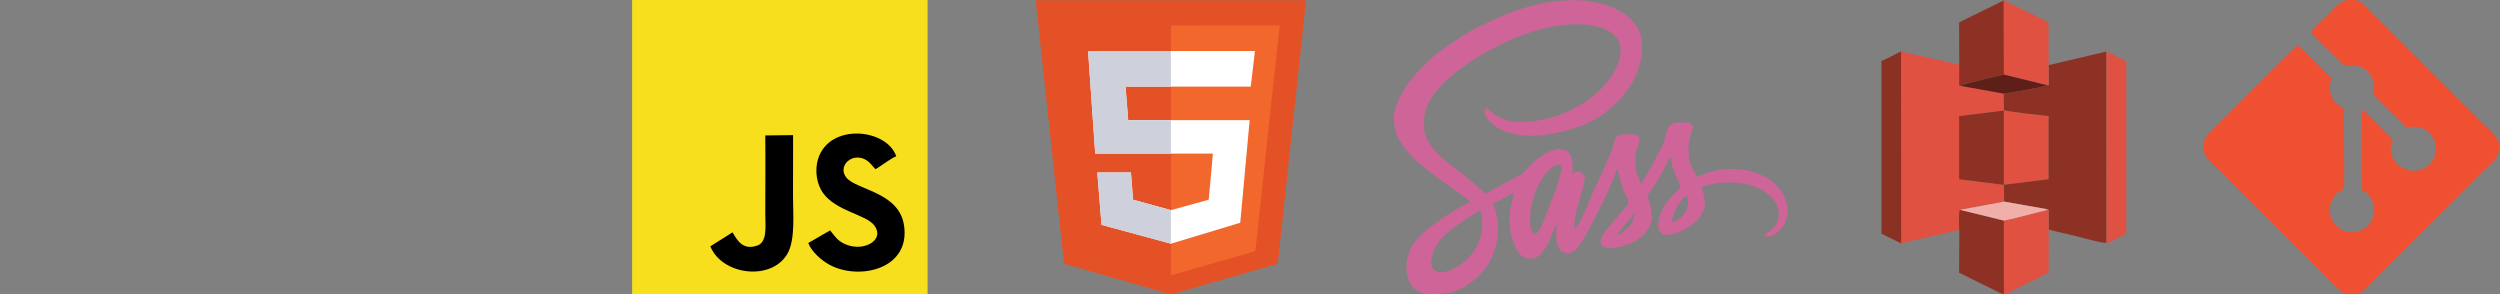 <svg width="450" height="53" viewBox="0 0 450 53" fill="none" xmlns="http://www.w3.org/2000/svg">
<rect x="0" y="0" width="450" height="53" fill="#808080" stroke="none"/>
<g clip-path="url(#clip0_163_2)">
<path fill-rule="evenodd" clip-rule="evenodd" d="M415.948 5.812C416.384 6.457 419.883 9.793 420.924 10.83C422.522 12.422 421.588 11.76 423.456 11.76C425.656 11.76 427.343 13.455 427.343 15.904C427.343 17.617 426.604 16.489 429.802 19.674C430.604 20.47 432.517 22.183 433.029 22.962C433.797 22.904 433.422 22.828 434.705 22.828C437.689 22.828 439.799 26.611 437.447 29.437C435.217 32.095 430.392 30.444 430.392 26.842C430.392 26.091 430.616 25.7 430.679 25.036C429.683 24.377 425.946 20.006 425.116 19.783V34.172C425.84 34.651 426.082 34.715 426.607 35.45C428.43 38.002 426.773 41.788 423.322 41.788C420.022 41.788 418.346 38.11 420.006 35.587C422.431 31.907 421.922 39.551 421.922 19.786C421.922 19.273 421.514 19.408 420.794 18.838C419.404 17.757 418.971 15.653 419.707 14.121L413.633 8.128C412.954 8.593 399.991 21.661 398.362 23.284C396.944 24.697 396.686 24.818 396.657 26.483V26.842C396.657 28.285 398.148 29.364 399.403 30.613L419.117 50.257C420.657 51.805 421.182 52.914 423.383 52.993H423.593C425.25 52.993 426.533 51.235 427.45 50.335L447.091 30.749C448.631 29.215 449.759 28.676 449.837 26.497V26.29C449.837 24.608 448.087 23.374 447.17 22.46L425.779 1.147C424.831 0.202 424.482 0.034 423.534 0.003H423.309H423.053H422.766C421.275 0.003 419.962 1.761 419.117 2.603C418.335 3.384 416.478 5.053 415.953 5.818V5.814L415.948 5.812Z" fill="#EF5032"/>
<path d="M166.965 0H113.786V52.991H166.965V0Z" fill="#F7DF1E"/>
<path fill-rule="evenodd" clip-rule="evenodd" d="M149.419 41.471L145.487 43.738C146.105 45.346 147.825 46.832 149.284 47.645C154.59 50.541 163.906 48.487 162.729 40.586C161.84 34.563 154.23 34.218 152.388 32.011C150.351 29.576 154.394 26.453 157.029 29.847L157.572 30.447C158.69 29.861 160.314 28.496 161.325 28.136C159.637 23.12 149.298 22.084 147.262 28.587C146.583 30.737 147.052 33.185 148.106 34.687C150.472 38.053 155.958 38.605 157.407 40.618C159.019 42.889 156.487 44.51 154.194 44.419C152.687 44.375 151.148 43.669 150.307 42.573L149.418 41.474V41.471H149.419Z" fill="black"/>
<path fill-rule="evenodd" clip-rule="evenodd" d="M127.863 44.341C130.004 49.643 139.141 50.665 141.853 45.455C143.15 42.946 142.742 38.396 142.742 35.33L142.756 24.319L137.751 24.381C137.799 29.082 137.751 33.798 137.751 38.515C137.751 40.665 138.159 43.532 136.336 44.191C133.653 45.169 132.629 43.109 131.857 41.817L127.863 44.34V44.341Z" fill="black"/>
<path fill-rule="evenodd" clip-rule="evenodd" d="M360.696 19.9L360.694 33.281L352.644 32.262L352.646 20.9L360.696 19.902V19.9ZM342.212 43.809L352.676 41.371C352.633 40.97 352.503 38.138 352.792 37.766L360.756 36.29L360.694 33.265L368.752 32.26L368.754 20.891C367.516 20.741 361.376 20.117 360.71 19.813L360.676 16.862L352.879 15.451C352.596 15.329 352.751 15.541 352.642 15.24L352.662 11.639L342.186 9.267L342.212 43.811V43.809Z" fill="#E05142"/>
<path fill-rule="evenodd" clip-rule="evenodd" d="M368.752 11.728C368.756 12.366 368.754 13.005 368.754 13.642C368.754 13.965 368.758 14.285 368.763 14.608C368.768 15.002 368.879 15.387 368.537 15.346C368.177 15.637 361.688 16.721 360.676 16.863L360.71 19.813C361.376 20.117 367.516 20.742 368.754 20.891L368.752 32.26L360.694 33.265L360.756 36.29L368.583 37.672C368.759 37.764 368.692 37.698 368.754 37.895L368.761 41.316C370.395 41.766 372.13 42.119 373.814 42.536C374.953 42.818 377.999 43.686 378.949 43.713L379.184 43.686L379.161 9.275L368.751 11.726L368.752 11.728Z" fill="#8C3123"/>
<path fill-rule="evenodd" clip-rule="evenodd" d="M378.949 43.713C379.266 43.962 380.44 43.218 380.843 43.019C381.461 42.712 382.126 42.364 382.735 42.085L382.731 10.982C382.133 10.746 381.523 10.4 380.946 10.113C380.39 9.836 379.711 9.441 379.163 9.275L379.186 43.686L378.951 43.713H378.949Z" fill="#DF5243"/>
<path fill-rule="evenodd" clip-rule="evenodd" d="M342.212 43.809L342.186 9.266C340.986 9.775 339.85 10.524 338.66 10.984V42.078L342.211 43.809H342.212Z" fill="#8B3123"/>
<path fill-rule="evenodd" clip-rule="evenodd" d="M360.69 13.424L368.537 15.346C368.877 15.387 368.768 15.004 368.763 14.608C368.759 14.285 368.754 13.967 368.754 13.642C368.754 13.005 368.758 12.366 368.752 11.728L368.731 4.067C367.787 3.396 361.369 0.55 360.786 0.025H360.599L360.647 0.089L360.69 13.42V13.424Z" fill="#E05142"/>
<path fill-rule="evenodd" clip-rule="evenodd" d="M352.646 20.898L352.644 32.26L360.694 33.279L360.696 19.9L352.646 20.898Z" fill="#8C3123"/>
<path fill-rule="evenodd" clip-rule="evenodd" d="M360.696 39.701V51.51C360.696 51.945 360.81 52.688 360.565 52.989C360.838 53.167 362.171 52.368 362.579 52.164L368.751 49.062L368.761 41.315L368.754 37.893C368.692 37.696 368.759 37.76 368.583 37.67C368.289 37.927 367.986 37.934 367.607 38.025C367.284 38.101 366.919 38.19 366.579 38.275C365.248 38.614 361.624 39.578 360.697 39.699L360.696 39.701Z" fill="#E05142"/>
<path fill-rule="evenodd" clip-rule="evenodd" d="M352.674 41.371L352.642 49.094L360.564 52.991C360.808 52.687 360.694 51.947 360.694 51.512V39.702L352.788 37.766C352.5 38.138 352.63 40.97 352.673 41.371H352.674Z" fill="#8C3123"/>
<path fill-rule="evenodd" clip-rule="evenodd" d="M352.662 11.638L352.642 15.238C352.751 15.54 352.594 15.329 352.879 15.449C353.262 15.116 359.614 13.71 360.69 13.422L360.647 0.091L352.642 4.023L352.662 11.638V11.638Z" fill="#8C3123"/>
<path fill-rule="evenodd" clip-rule="evenodd" d="M352.879 15.449L360.676 16.861C361.688 16.721 368.175 15.636 368.537 15.345L360.69 13.422C359.614 13.71 353.262 15.116 352.879 15.449Z" fill="#5E1F18"/>
<path fill-rule="evenodd" clip-rule="evenodd" d="M352.79 37.766L360.696 39.703C361.622 39.582 365.246 38.618 366.577 38.279C366.917 38.192 367.282 38.105 367.605 38.028C367.984 37.938 368.287 37.931 368.581 37.673L360.754 36.292L352.79 37.767V37.766Z" fill="#F0AFA8"/>
<path fill-rule="evenodd" clip-rule="evenodd" d="M235.101 0.032H186.42L191.517 47.473L210.759 52.991L230 47.473L235.101 0.032Z" fill="#E55126"/>
<path fill-rule="evenodd" clip-rule="evenodd" d="M230.335 4.587L210.759 4.591V49.561L225.971 45.202L230.335 4.587Z" fill="#F1672C"/>
<path fill-rule="evenodd" clip-rule="evenodd" d="M202.596 15.591L203.073 21.622H224.94L223.242 40.095L210.759 43.864L198.275 40.471L197.518 31.046H203.57L203.952 35.946L210.759 37.829L217.569 35.946L218.324 27.653H197.138L195.854 9.18H225.891L225.134 15.591H202.596Z" fill="white"/>
<path fill-rule="evenodd" clip-rule="evenodd" d="M202.596 15.591L203.073 21.622H210.759V27.653H197.142L195.852 9.18H210.759V15.591H202.599H202.596V15.591ZM210.756 43.864L198.27 40.471L197.513 31.046H203.565L203.943 35.946L210.756 37.829V43.86V43.864Z" fill="#CED1DB"/>
<path fill-rule="evenodd" clip-rule="evenodd" d="M259.423 48.98C255.993 48.98 258.19 43.896 259.93 42.435C260.385 42.058 260.679 41.797 261.138 41.416C261.621 41.018 261.887 40.794 262.425 40.436C262.908 40.097 263.228 39.855 263.736 39.514L266.496 37.792C266.549 38.534 266.842 39.413 266.842 40.272C266.842 42.616 265.773 44.798 264.645 46.08C263.437 47.402 261.322 48.982 259.421 48.982L259.424 48.977L259.423 48.98ZM290.95 42.273L294.246 38.391C294.246 40.331 291.969 42.195 290.95 42.273ZM300.993 39.914C300.993 39.072 301.102 38.93 301.314 38.371C301.768 37.251 302.734 35.729 303.699 35.087C303.724 35.971 304.232 37.21 302.976 38.712C302.577 39.172 301.718 39.853 300.995 39.916L300.993 39.914ZM276.188 42.158C275.223 41.519 275.44 39.553 275.465 38.517C275.574 35.434 277.879 30.167 280.422 29.649C281.2 29.471 281.147 30.03 280.983 30.831C280.904 31.412 280.687 32.07 280.502 32.693C280.156 33.897 279.752 34.959 279.297 36.095L277.69 40.12C277.345 40.84 277.02 41.961 276.192 42.165L276.188 42.161V42.158ZM250.901 20.98C250.901 23.621 251.517 24.924 253.069 26.923C256.203 30.906 264.103 35.452 264.72 36.391C262.95 36.873 257.326 40.755 256.016 42.078C255.478 42.6 255.079 43.021 254.621 43.621C252.157 46.823 252.556 52.991 257.618 52.991C260.215 52.991 262.172 52.593 264.182 51.271C265.577 50.349 266.754 49.188 267.69 47.828C269.539 45.165 270.425 40.242 268.735 36.757L272.511 34.634C272.402 35.896 271.679 37.098 271.679 39.919C271.679 41.4 272.187 43.184 272.669 44.246C273.286 45.584 274.034 46.648 275.641 46.568C277.972 46.426 279.126 42.706 279.928 40.844L280.199 40.404C280.199 41.686 279.903 43.045 280.411 44.286C280.814 45.208 281.321 45.59 282.312 45.59C283.49 45.59 284.776 43.486 285.259 42.628C286.492 40.505 290.536 32.656 291.044 30.396C291.074 30.417 291.097 30.433 291.097 30.474C291.097 30.511 291.128 30.533 291.128 30.552C291.37 31.149 290.994 30.112 291.206 30.73L291.954 33.492C293.319 37.437 294.178 35.292 290.59 39.697C289.677 40.839 288.101 42.161 288.101 43.683C288.101 44.201 289.011 44.64 289.628 44.64C292.895 44.64 297.316 42.6 297.316 38.975L297.048 36.793C296.806 35.914 296.353 35.511 296.806 34.831C298.01 33.148 299.058 31.389 299.995 29.526C300.236 29.066 300.369 28.546 300.744 28.264C300.797 30.387 302.326 32.81 302.509 33.689C302.164 34.192 301.681 34.574 301.251 35.012C298.199 38.016 297.554 42.279 299.911 42.279C302.563 42.279 306.874 39.599 306.874 36.633C306.874 35.292 306.525 34.691 306.285 33.691C306.954 33.53 307.542 33.251 308.211 33.132C312.014 32.431 316.861 32.912 319.246 35.956C320.748 37.856 320.454 40.361 318.443 41.659C317.99 41.957 317.773 41.957 317.748 42.642C318.418 42.642 319.006 42.465 319.489 42.145C322.195 40.363 322.357 37.123 320.697 34.538C320.135 33.696 319.439 32.915 318.607 32.377C315.284 30.174 310.707 29.814 306.926 31.278C306.418 31.456 305.88 31.8 305.344 31.818C305.21 31.195 304.647 30.375 304.378 29.714C303.79 28.255 303.817 26.03 304.245 24.488C304.565 23.346 305.556 22.045 303.092 22.045C300.761 22.045 300.41 22.364 300.04 23.584C299.853 24.165 299.769 24.804 299.585 25.347C299.345 25.949 299.103 26.449 298.837 26.989L296.402 31.474C296.159 31.852 295.653 32.594 295.545 32.976H295.304C294.821 30.936 294.367 32.075 294.367 28.393C294.367 25.97 296.806 24.15 293.056 24.15C289.975 24.15 290.857 25.453 289.922 27.614C288.557 30.716 287.137 33.657 285.797 36.821C285.448 37.663 284.108 40.825 283.491 41.226C282.953 38.904 285.261 33.938 285.261 31.815C285.261 31.374 284.404 30.874 283.974 30.874C283.466 30.874 283.304 31.113 282.905 31.213C283.279 30.453 283.039 28.692 282.743 28.069C281.859 26.085 279.342 26.907 277.977 27.729C276.933 28.351 275.862 29.189 275.084 30.131C274.013 31.491 273.58 31.554 272.003 32.354L267.424 34.856L264.344 32.177C263.807 31.754 263.328 31.357 262.763 30.938C260.324 29.116 256.337 26.233 256.337 22.87V21.688C256.337 16.623 262.71 12.259 266.622 9.915C268.924 8.534 271.31 7.373 273.986 6.331C278.057 4.788 284.785 3.308 289.205 5.39C295.202 8.231 289.635 17.48 280.792 20.646C277.55 21.807 272.89 22.691 269.569 20.985C268.737 20.562 267.209 18.622 267.209 19.923C267.209 20.683 267.716 21.425 268.119 21.826C271.95 25.771 279.155 24.468 283.709 22.968C285.72 22.309 287.755 21.248 289.253 20.007C290.805 18.746 292.279 17.322 293.353 15.602C294.802 13.258 295.55 11.338 295.55 8.156C295.55 2.328 288.557 0.03 283.495 0.03C277.172 0.03 272.327 1.871 267.153 4.357C265.708 5.037 264.235 5.816 262.895 6.7C261.26 7.783 259.628 8.804 258.126 10.084C257.937 10.246 257.908 10.283 257.696 10.466C257.456 10.643 257.456 10.627 257.242 10.828C255.553 12.47 253.921 14.128 252.688 16.195C252.071 17.195 250.894 19.497 250.894 20.999V20.978L250.901 20.98Z" fill="#CF6499"/>
</g>
<defs>
<clipPath id="clip0_163_2">
<rect width="450" height="53" fill="white"/>
</clipPath>
</defs>
</svg>
